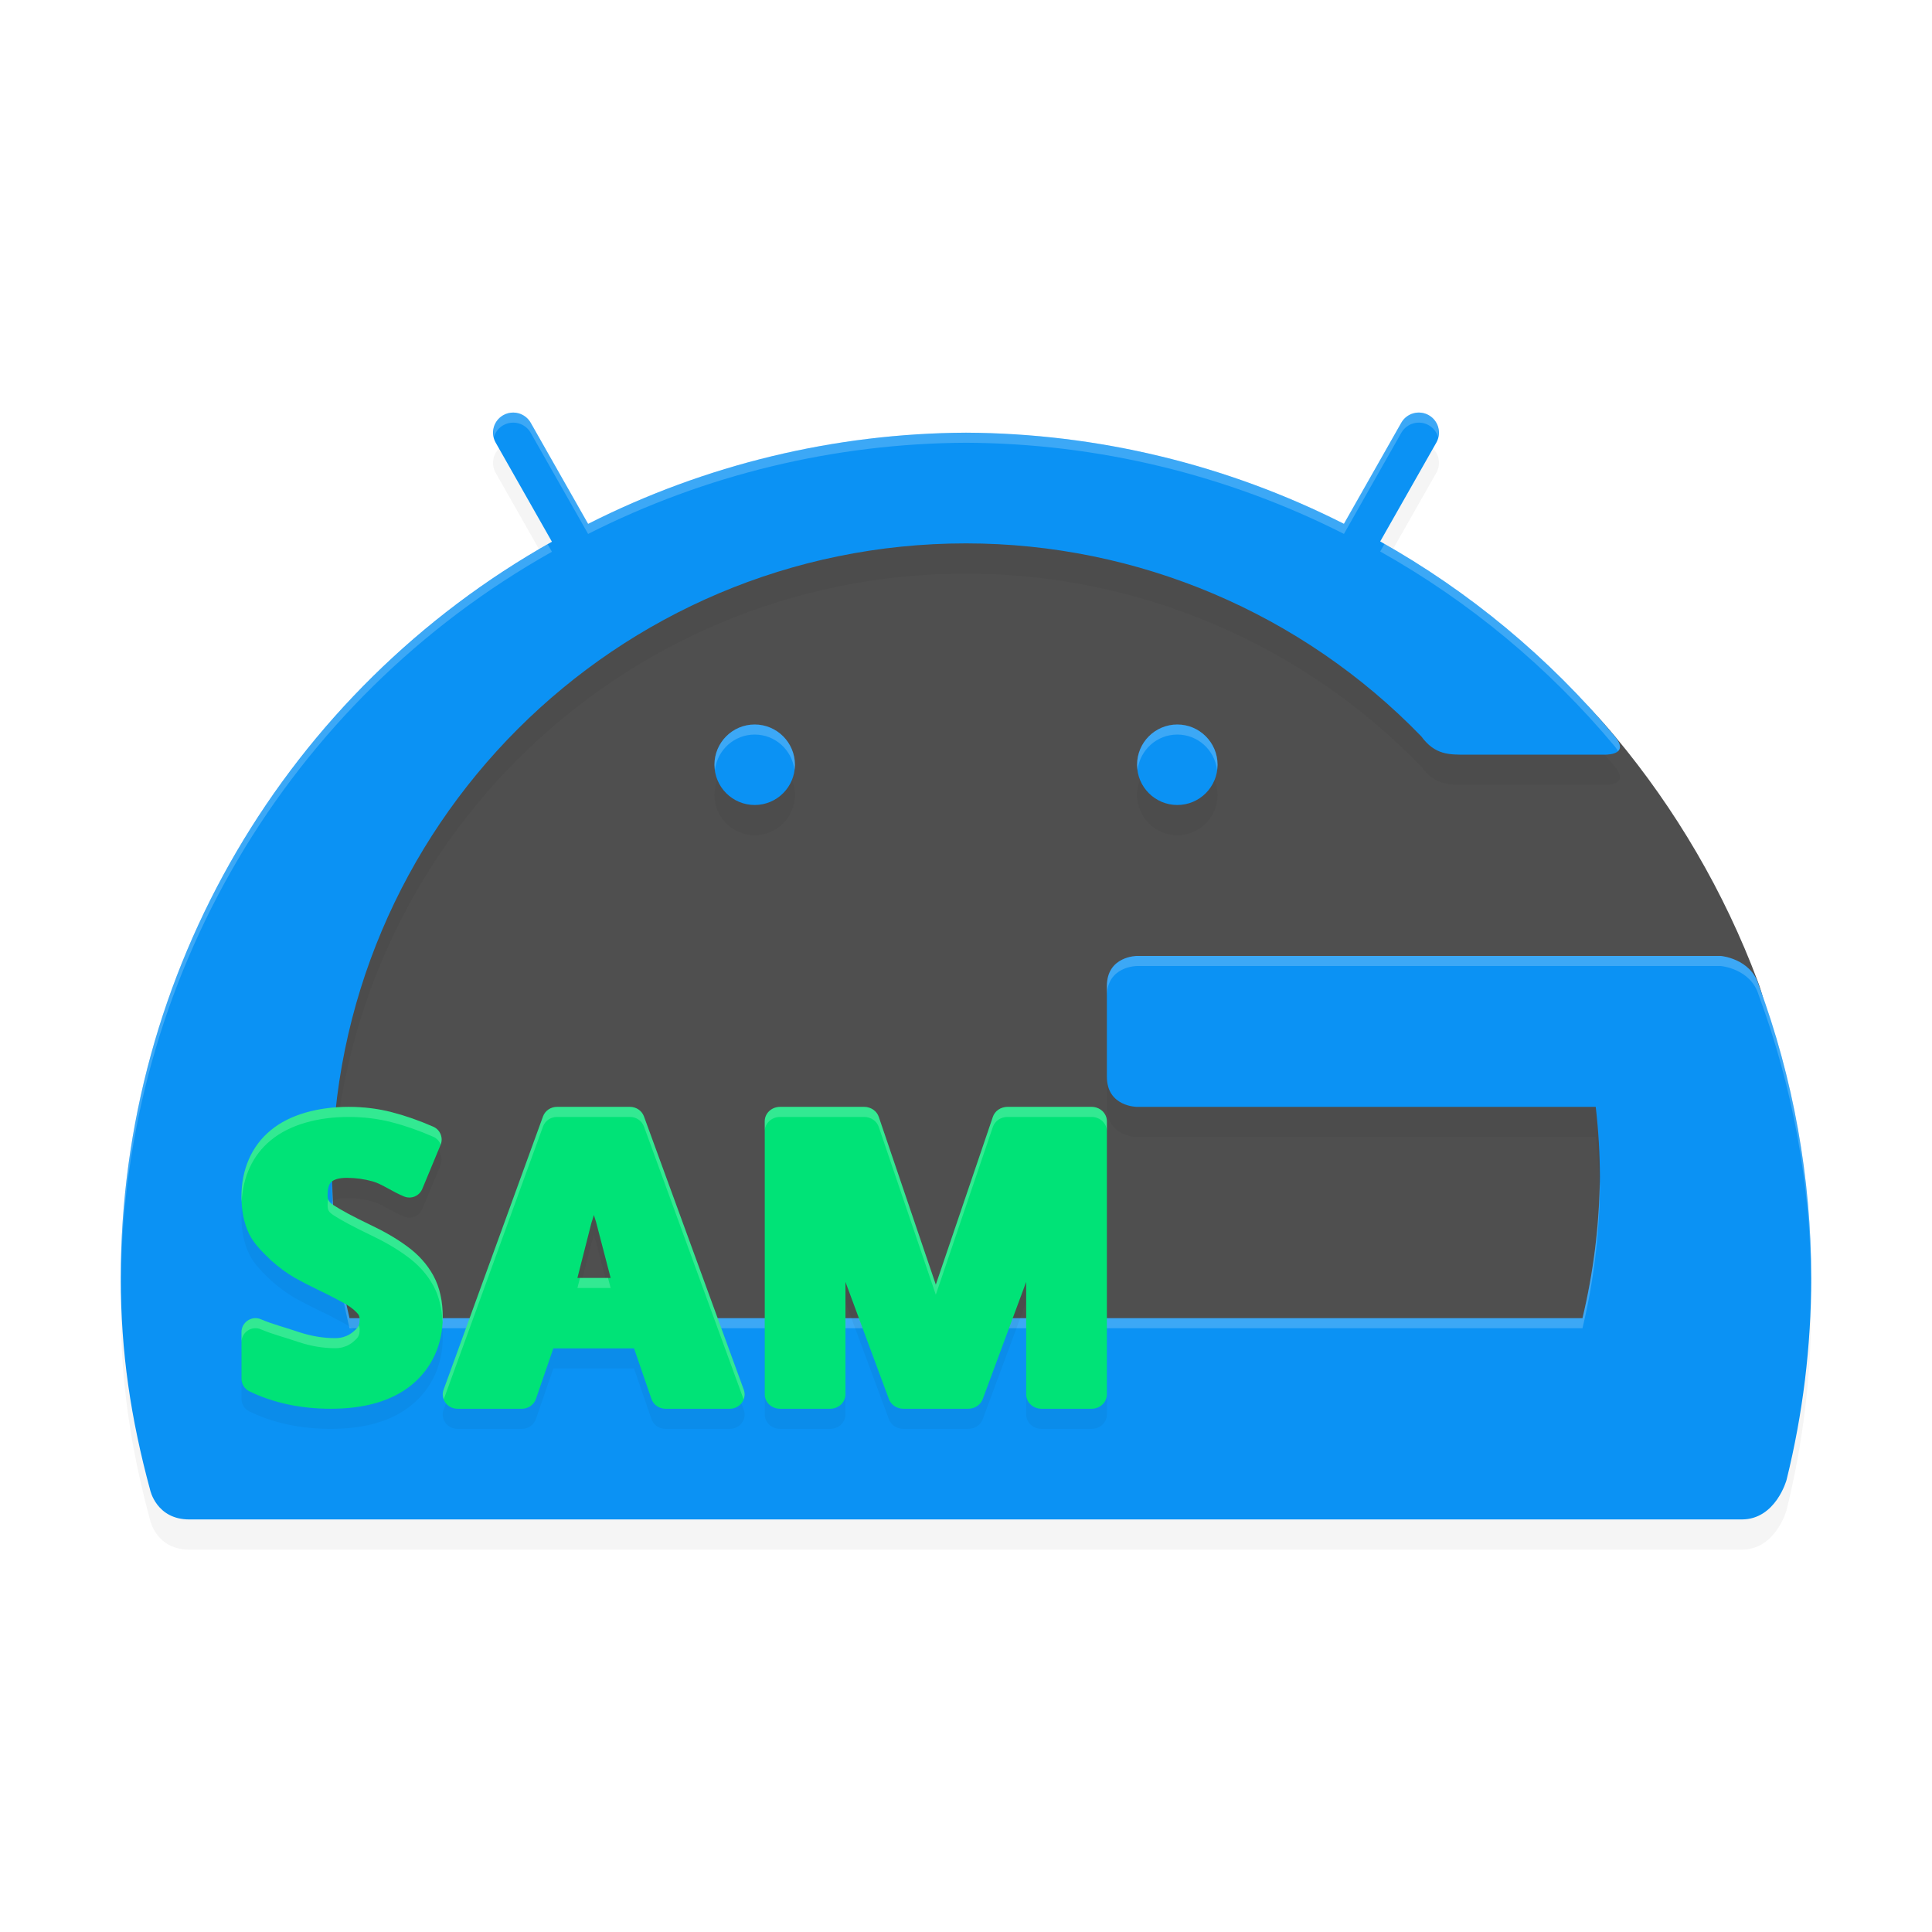 <?xml version="1.0" encoding="UTF-8" standalone="no"?>
<svg
   width="192"
   height="192"
   version="1.1"
   id="svg14"
   sodipodi:docname="apps_gsam_battery_monitor.svg"
   inkscape:version="1.1.1 (1:1.1+202109281949+c3084ef5ed)"
   xmlns:inkscape="http://www.inkscape.org/namespaces/inkscape"
   xmlns:sodipodi="http://sodipodi.sourceforge.net/DTD/sodipodi-0.dtd"
   xmlns="http://www.w3.org/2000/svg"
   xmlns:svg="http://www.w3.org/2000/svg">
  <defs
     id="defs18">
    <filter
       inkscape:collect="always"
       style="color-interpolation-filters:sRGB"
       id="filter20315"
       x="-0.04"
       y="-0.061"
       width="1.079"
       height="1.121">
      <feGaussianBlur
         inkscape:collect="always"
         stdDeviation="2.78"
         id="feGaussianBlur20317" />
    </filter>
    <filter
       inkscape:collect="always"
       style="color-interpolation-filters:sRGB"
       id="filter20357"
       x="-0.032"
       y="-0.093"
       width="1.065"
       height="1.186">
      <feGaussianBlur
         inkscape:collect="always"
         stdDeviation="1.16"
         id="feGaussianBlur20359" />
    </filter>
  </defs>
  <sodipodi:namedview
     id="namedview16"
     pagecolor="#ffffff"
     bordercolor="#666666"
     borderopacity="1.0"
     inkscape:pageshadow="2"
     inkscape:pageopacity="0.0"
     inkscape:pagecheckerboard="0"
     showgrid="false"
     inkscape:zoom="1"
     inkscape:cx="107.5"
     inkscape:cy="111.5"
     inkscape:window-width="1920"
     inkscape:window-height="1019"
     inkscape:window-x="0"
     inkscape:window-y="34"
     inkscape:window-maximized="1"
     inkscape:current-layer="svg14"
     inkscape:snap-global="true">
    <inkscape:grid
       type="xygrid"
       id="grid2617" />
  </sodipodi:namedview>
  <path
     id="path1651"
     style="fill:#4f4f4f;stroke-width:13.684;stroke-linecap:round;stroke-linejoin:round;fill-opacity:1"
     d="m 96.193,50.101 c -46.392,-3e-6 -77.242,31.958 -77.242,78.349 0.008,8.129 3.315,9.623 5.646,17.41 l 141.599,-4.776 v 0 c 2.331,-7.787 6.298,-6.76 6.307,-14.888 0,-10.373 5.618,-19.503 2.18,-28.675 C 171.34,88.606 166.526,80.409 160.536,73.227 145.127,54.755 122.129,50.101 96.193,50.101 Z"
     sodipodi:nodetypes="scccccsss" />
  <path
     id="path20277"
     style="opacity:0.2;fill:#000000;fill-opacity:1;stroke-width:13.684;stroke-linecap:round;stroke-linejoin:round;filter:url(#filter20315)"
     d="m 51.014,44 c -0.351,-0.003 -0.697,0.087 -1.002,0.26 -0.962,0.545 -1.299,1.768 -0.752,2.729 l 5.59,9.846 C 28.402,71.696 12.023,99.663 12,130 c 0.008,7.389 0.99,13.941 2.92,21.067 0,0 0.608,2.933 3.885,2.933 h 154.293 c 3.375,0 4.446,-3.922 4.446,-3.922 1.623,-6.565 2.449,-13.306 2.456,-20.078 -0.005,-9.949 -1.778,-19.809 -5.228,-29.124 C 173.984,98.248 171,98 171,98 H 155.029 L 113,98 c 0,0 -3,0 -3,3 v 9 c 0,3 3,3 3,3 l 45.582,1e-4 c 0.269,2.324 0.409,4.661 0.418,7 -0.053,4.717 -0.635,9.413 -1.736,14 H 34.736 c -1.101,-4.587 -1.684,-9.283 -1.736,-14 0,-34.794 28.206,-63 63,-63 17.093,0.005 33.412,6.952 45.25,19.184 1.356,1.845 2.75,1.816 4.48,1.816 h 13.719 c 0.551,-1e-4 2.441,-0.107 1.037,-1.812 -6.53,-7.817 -14.431,-14.386 -23.322,-19.382 l 5.576,-9.818 c 0.547,-0.961 0.21,-2.183 -0.752,-2.729 -0.462,-0.262 -1.008,-0.329 -1.52,-0.188 -0.512,0.14 -0.947,0.478 -1.209,0.939 L 133.559,55.059 C 121.913,49.162 109.053,46.06 96,46 c -13.052,0.062 -25.911,3.165 -37.555,9.062 L 52.74,45.012 c -0.262,-0.461 -0.697,-0.799 -1.209,-0.939 -0.169,-0.047 -0.343,-0.071 -0.518,-0.072 z m 23.986,31 c -2.209,0 -4,1.791 -4,4 0,2.209 1.791,4 4,4 2.209,0 4,-1.791 4,-4 0,-2.209 -1.791,-4 -4,-4 z m 42,0 c -2.209,0 -4,1.791 -4,4 0,2.209 1.791,4 4,4 2.209,0 4,-1.791 4,-4 0,-2.209 -1.791,-4 -4,-4 z"
     sodipodi:nodetypes="ccccccccccccccccccccccccccccccccccccccssssssssss" />
  <path
     id="path1186"
     style="fill:#0b92f4;fill-opacity:1;stroke-width:13.684;stroke-linecap:round;stroke-linejoin:round"
     d="m 51.014,41 c -0.351,-0.003 -0.697,0.087 -1.002,0.26 -0.962,0.545 -1.299,1.768 -0.752,2.729 l 5.59,9.846 C 28.402,68.696 12.023,96.663 12,127 c 0.008,7.389 0.99,13.941 2.92,21.067 0,0 0.608,2.933 3.885,2.933 h 154.293 c 3.375,0 4.446,-3.922 4.446,-3.922 1.623,-6.565 2.449,-13.306 2.456,-20.078 -0.005,-9.949 -1.778,-19.809 -5.228,-29.124 C 173.984,95.248 171,95 171,95 H 155.029 L 113,95 c 0,0 -3,0 -3,3 v 9 c 0,3 3,3 3,3 l 45.582,1e-4 c 0.269,2.324 0.409,4.661 0.418,7 -0.053,4.717 -0.635,9.413 -1.736,14 H 34.736 c -1.101,-4.587 -1.684,-9.283 -1.736,-14 0,-34.794 28.206,-63 63,-63 17.093,0.005 33.412,6.952 45.25,19.184 C 142.606,75.029 144,75 145.73,75 h 13.719 C 160,75 161.89,74.893 160.486,73.189 153.956,65.372 146.055,58.802 137.164,53.807 l 5.576,-9.818 c 0.547,-0.961 0.21,-2.183 -0.752,-2.729 -0.462,-0.262 -1.008,-0.329 -1.52,-0.188 -0.512,0.14 -0.947,0.478 -1.209,0.939 l -5.701,10.047 C 121.913,46.162 109.053,43.06 96,43 82.948,43.062 70.089,46.165 58.445,52.063 L 52.74,42.012 C 52.478,41.551 52.043,41.213 51.531,41.072 51.363,41.026 51.189,41.001 51.014,41 Z M 75,72 c -2.209,0 -4,1.791 -4,4 0,2.209 1.791,4 4,4 2.209,0 4,-1.791 4,-4 0,-2.209 -1.791,-4 -4,-4 z m 42,0 c -2.209,0 -4,1.791 -4,4 0,2.209 1.791,4 4,4 2.209,0 4,-1.791 4,-4 0,-2.209 -1.791,-4 -4,-4 z"
     sodipodi:nodetypes="ccccccccccccccccccccccccccccccccccccccssssssssss" />
  <path
     id="path23195"
     style="fill:#ffffff;fill-opacity:1;stroke-width:13.684;stroke-linecap:round;stroke-linejoin:round;opacity:0.2"
     d="M 51.014 41 C 50.663 40.997 50.317 41.087 50.012 41.26 C 49.223 41.707 48.887 42.605 49.082 43.445 C 49.222 42.962 49.539 42.528 50.012 42.26 C 50.317 42.087 50.663 41.997 51.014 42 C 51.189 42.001 51.363 42.026 51.531 42.072 C 52.043 42.213 52.478 42.551 52.74 43.012 L 58.445 53.062 C 70.089 47.165 82.948 44.062 96 44 C 109.053 44.06 121.913 47.162 133.559 53.059 L 139.26 43.012 C 139.522 42.551 139.957 42.213 140.469 42.072 C 140.98 41.931 141.527 41.998 141.988 42.26 C 142.461 42.528 142.778 42.962 142.918 43.445 C 143.113 42.605 142.777 41.707 141.988 41.26 C 141.527 40.998 140.98 40.931 140.469 41.072 C 139.957 41.213 139.522 41.551 139.26 42.012 L 133.559 52.059 C 121.913 46.162 109.053 43.06 96 43 C 82.948 43.062 70.089 46.165 58.445 52.062 L 52.74 42.012 C 52.478 41.551 52.043 41.213 51.531 41.072 C 51.363 41.026 51.189 41.001 51.014 41 z M 137.59 54.059 L 137.164 54.807 C 146.055 59.802 153.957 66.372 160.486 74.189 C 160.627 74.36 160.712 74.503 160.791 74.643 C 161.07 74.386 161.117 73.955 160.486 73.189 C 154.062 65.499 146.305 59.023 137.59 54.059 z M 54.428 54.09 C 28.234 69.012 12.023 96.828 12 127 C 12 127.17 12.016 127.329 12.018 127.498 C 12.221 97.356 28.549 69.613 54.85 54.834 L 54.428 54.09 z M 75 72 C 72.791 72 71 73.791 71 76 C 71 76.171 71.03 76.334 71.051 76.5 C 71.299 74.529 72.962 73 75 73 C 77.038 73 78.701 74.529 78.949 76.5 C 78.97 76.334 79 76.171 79 76 C 79 73.791 77.209 72 75 72 z M 117 72 C 114.791 72 113 73.791 113 76 C 113 76.171 113.03 76.334 113.051 76.5 C 113.299 74.529 114.962 73 117 73 C 119.038 73 120.701 74.529 120.949 76.5 C 120.97 76.334 121 76.171 121 76 C 121 73.791 119.209 72 117 72 z M 113 95 C 113 95 110 95 110 98 L 110 99 C 110 96 113 96 113 96 L 155.029 96 L 171 96 C 171 96 173.983 96.248 174.771 98.877 C 178.154 108.01 179.914 117.668 179.986 127.42 C 179.987 127.28 180 127.14 180 127 C 179.995 117.051 178.221 107.191 174.771 97.877 C 173.983 95.248 171 95 171 95 L 155.029 95 L 113 95 z M 33.016 117.393 C 33.014 117.596 33 117.796 33 118 C 33.053 122.717 33.635 127.413 34.736 132 L 157.264 132 C 158.365 127.413 158.947 122.717 159 118 C 158.999 117.816 158.985 117.632 158.982 117.447 C 158.899 122.014 158.33 126.558 157.264 131 L 34.736 131 C 33.666 126.54 33.096 121.977 33.016 117.393 z " />
  <path
     id="path20319"
     style="color:#000000;-inkscape-font-specification:'sans-serif Bold';opacity:0.2;fill:#000000;fill-opacity:1;stroke-width:0.964;stroke-linecap:round;stroke-linejoin:round;-inkscape-stroke:none;filter:url(#filter20357)"
     d="m 34.648,112 c -2.985,0 -5.829,0.737 -7.734,2.318 -1.922,1.57 -2.918,3.914 -2.918,6.6 0,1.372 0.238,2.629 0.77,3.725 0.485,1 1.414,1.88 2.18,2.617 0.013,0.012 0.028,0.025 0.041,0.037 0.728,0.648 1.492,1.211 2.293,1.682 0.01,0.006 0.021,0.012 0.031,0.018 0.736,0.407 1.426,0.762 2.07,1.072 0.001,10e-4 0.003,0.003 0.004,0.004 0.967,0.46 1.822,0.894 2.559,1.299 0.01,0.006 0.021,0.01 0.031,0.016 0.664,0.343 1.137,0.698 1.441,1.02 0.009,0.009 0.018,0.018 0.027,0.027 0.236,0.237 0.297,0.381 0.297,0.723 0,0.479 -0.1,0.703 -0.436,1.012 0,0 -0.002,0 -0.002,0 -0.154,0.14 -0.778,0.816 -1.986,0.816 -1.178,0 -2.376,-0.197 -3.605,-0.6 h -0.002 c -1.294,-0.457 -2.55,-0.747 -3.77,-1.273 -0.917,-0.395 -1.939,0.276 -1.939,1.275 v 4.627 c -2.65e-4,0.534 0.305,1.022 0.785,1.254 2.405,1.163 5.119,1.732 8.086,1.732 3.317,0 6.063,-0.742 8.066,-2.395 l 0.002,-0.002 C 42.935,137.953 44,135.582 44,132.896 c 0,-1.558 -0.293,-2.966 -0.951,-4.158 -0.623,-1.13 -1.517,-2.104 -2.623,-2.9 -1.028,-0.757 -2.246,-1.461 -3.66,-2.131 l -0.006,-0.002 c -1.622,-0.776 -2.833,-1.43 -3.58,-1.914 -0.533,-0.345 -0.623,-0.533 -0.623,-1.059 0,-0.458 0.082,-1.024 0.373,-1.277 0.246,-0.214 0.687,-0.402 1.533,-0.402 0.887,0 1.746,0.12 2.588,0.357 0.899,0.254 1.937,1.017 3.109,1.496 0.707,0.288 1.513,-0.047 1.807,-0.752 l 1.816,-4.375 c 0.291,-0.701 -0.032,-1.505 -0.727,-1.809 -1.416,-0.619 -2.792,-1.101 -4.133,-1.443 C 37.567,112.174 36.138,112 34.648,112 Z m 20.705,0 c -0.624,-4e-4 -1.181,0.38 -1.389,0.949 l -9.881,27.158 c -0.337,0.924 0.372,1.893 1.387,1.893 h 6.395 c 0.646,-5.4e-4 1.216,-0.409 1.404,-1.006 L 54.99,136 h 8.02 l 1.721,4.996 c 0.189,0.597 0.76,1.004 1.406,1.004 h 6.391 c 1.015,-2.4e-4 1.725,-0.97 1.387,-1.895 l -9.92,-27.158 C 63.786,112.38 63.231,112 62.607,112 Z m 22.168,0 c -0.84,8e-5 -1.521,0.638 -1.521,1.426 v 27.148 c 8.3e-5,0.787 0.681,1.426 1.521,1.426 h 4.977 c 0.84,-8e-5 1.521,-0.638 1.521,-1.426 v -11.178 l 4.301,11.598 c 0.197,0.598 0.787,1.006 1.455,1.006 H 93 96.225 c 0.668,-4e-5 1.259,-0.408 1.455,-1.006 l 4.301,-11.598 v 11.178 c 8e-5,0.787 0.681,1.426 1.521,1.426 h 4.977 c 0.84,-8e-5 1.521,-0.638 1.521,-1.426 v -27.148 c -8e-5,-0.787 -0.681,-1.426 -1.521,-1.426 h -8.357 c -0.667,-2.1e-4 -1.258,0.406 -1.455,1.004 L 93,129.67 87.334,113.004 C 87.137,112.406 86.546,112 85.879,112 Z m -18.504,10.742 c 0.071,0.227 0.163,0.518 0.219,0.701 0.003,0.008 0.005,0.015 0.008,0.023 L 60.684,129 h -3.301 l 1.393,-5.473 c 0.072,-0.19 0.163,-0.524 0.242,-0.785 z" />
  <path
     id="path16245"
     style="color:#000000;-inkscape-font-specification:'sans-serif Bold';fill:#00e377;fill-opacity:1;stroke-width:0.964;stroke-linecap:round;stroke-linejoin:round;-inkscape-stroke:none"
     d="M 34.648 110 C 31.664 110 28.82 110.737 26.914 112.318 C 24.992 113.888 23.996 116.232 23.996 118.918 C 23.996 120.29 24.234 121.547 24.766 122.643 C 25.251 123.642 26.18 124.523 26.945 125.26 C 26.958 125.272 26.973 125.285 26.986 125.297 C 27.715 125.945 28.478 126.508 29.279 126.979 C 29.289 126.985 29.3 126.991 29.311 126.996 C 30.047 127.403 30.736 127.759 31.381 128.068 C 31.382 128.069 31.384 128.071 31.385 128.072 C 32.352 128.532 33.206 128.966 33.943 129.371 C 33.954 129.377 33.964 129.381 33.975 129.387 C 34.638 129.73 35.112 130.085 35.416 130.406 C 35.425 130.415 35.434 130.425 35.443 130.434 C 35.68 130.67 35.74 130.815 35.74 131.156 C 35.74 131.635 35.64 131.859 35.305 132.168 C 35.305 132.168 35.303 132.168 35.303 132.168 C 35.149 132.308 34.525 132.984 33.316 132.984 C 32.138 132.984 30.941 132.788 29.711 132.385 L 29.709 132.385 C 28.415 131.928 27.159 131.638 25.939 131.111 C 25.023 130.716 24 131.387 24 132.387 L 24 137.014 C 24 137.548 24.305 138.035 24.785 138.268 C 27.19 139.431 29.905 140 32.871 140 C 36.188 140 38.934 139.258 40.938 137.605 L 40.939 137.604 C 42.935 135.953 44 133.582 44 130.896 C 44 129.338 43.707 127.931 43.049 126.738 C 42.425 125.609 41.532 124.634 40.426 123.838 C 39.398 123.08 38.18 122.377 36.766 121.707 L 36.76 121.705 C 35.138 120.929 33.926 120.275 33.18 119.791 C 32.647 119.446 32.557 119.258 32.557 118.732 C 32.557 118.274 32.639 117.708 32.93 117.455 C 33.175 117.241 33.617 117.053 34.463 117.053 C 35.35 117.053 36.209 117.173 37.051 117.41 C 37.95 117.664 38.988 118.427 40.16 118.906 C 40.867 119.195 41.673 118.86 41.967 118.154 L 43.783 113.779 C 44.074 113.079 43.751 112.274 43.057 111.971 C 41.641 111.352 40.264 110.87 38.924 110.527 C 37.567 110.174 36.138 110 34.648 110 z M 55.354 110 C 54.729 110 54.172 110.38 53.965 110.949 L 44.084 138.107 C 43.747 139.032 44.456 140.001 45.471 140 L 51.865 140 C 52.512 139.999 53.081 139.591 53.27 138.994 L 54.99 134 L 63.01 134 L 64.73 138.996 C 64.92 139.593 65.491 140 66.137 140 L 72.527 140 C 73.542 140 74.252 139.03 73.914 138.105 L 63.994 110.947 C 63.786 110.38 63.231 110 62.607 110 L 55.354 110 z M 77.521 110 C 76.681 110 76 110.638 76 111.426 L 76 138.574 C 76 139.362 76.681 140 77.521 140 L 82.498 140 C 83.338 140 84.019 139.362 84.02 138.574 L 84.02 127.396 L 88.32 138.994 C 88.517 139.592 89.108 140 89.775 140 L 93 140 L 96.225 140 C 96.892 140 97.483 139.592 97.68 138.994 L 101.98 127.396 L 101.98 138.574 C 101.981 139.362 102.662 140 103.502 140 L 108.479 140 C 109.319 140 110 139.362 110 138.574 L 110 111.426 C 110 110.638 109.319 110 108.479 110 L 100.121 110 C 99.454 110 98.863 110.406 98.666 111.004 L 93 127.67 L 87.334 111.004 C 87.137 110.406 86.546 110 85.879 110 L 77.521 110 z M 59.018 120.742 C 59.088 120.969 59.181 121.26 59.236 121.443 C 59.239 121.451 59.242 121.459 59.244 121.467 L 60.684 127 L 57.383 127 L 58.775 121.527 C 58.847 121.337 58.938 121.003 59.018 120.742 z " />
  <path
     id="path23197"
     style="color:#000000;-inkscape-font-specification:'sans-serif Bold';fill:#ffffff;fill-opacity:1;stroke-width:0.964;stroke-linecap:round;stroke-linejoin:round;-inkscape-stroke:none;opacity:0.2"
     d="M 34.648 110 C 31.664 110 28.82 110.737 26.914 112.318 C 24.992 113.888 23.996 116.232 23.996 118.918 C 23.996 119.093 24.012 119.26 24.02 119.432 C 24.134 116.951 25.11 114.792 26.914 113.318 C 28.82 111.737 31.664 111 34.648 111 C 36.138 111 37.567 111.174 38.924 111.527 C 40.264 111.87 41.641 112.352 43.057 112.971 C 43.41 113.125 43.666 113.41 43.795 113.744 C 44.061 113.052 43.74 112.269 43.057 111.971 C 41.641 111.352 40.264 110.87 38.924 110.527 C 37.567 110.174 36.138 110 34.648 110 z M 55.354 110 C 54.729 110 54.172 110.38 53.965 110.949 L 44.084 138.107 C 43.963 138.44 43.981 138.777 44.096 139.074 L 53.965 111.949 C 54.172 111.38 54.729 111 55.354 111 L 62.607 111 C 63.231 111 63.786 111.38 63.994 111.947 L 73.902 139.072 C 74.017 138.775 74.036 138.438 73.914 138.105 L 63.994 110.947 C 63.786 110.38 63.231 110 62.607 110 L 55.354 110 z M 77.521 110 C 76.681 110 76 110.638 76 111.426 L 76 112.426 C 76 111.638 76.681 111 77.521 111 L 85.879 111 C 86.546 111 87.137 111.406 87.334 112.004 L 93 128.67 L 98.666 112.004 C 98.863 111.406 99.454 111 100.121 111 L 108.479 111 C 109.319 111 110 111.638 110 112.426 L 110 111.426 C 110 110.638 109.319 110 108.479 110 L 100.121 110 C 99.454 110 98.863 110.406 98.666 111.004 L 93 127.67 L 87.334 111.004 C 87.137 110.406 86.546 110 85.879 110 L 77.521 110 z M 32.609 119.162 C 32.575 119.352 32.557 119.55 32.557 119.732 C 32.557 120.258 32.647 120.446 33.18 120.791 C 33.926 121.275 35.138 121.929 36.76 122.705 L 36.766 122.707 C 38.18 123.377 39.398 124.08 40.426 124.838 C 41.532 125.634 42.425 126.609 43.049 127.738 C 43.635 128.8 43.917 130.041 43.975 131.398 C 43.983 131.231 44 131.066 44 130.896 C 44 129.338 43.707 127.931 43.049 126.738 C 42.425 125.609 41.532 124.634 40.426 123.838 C 39.398 123.08 38.18 122.377 36.766 121.707 L 36.76 121.705 C 35.138 120.929 33.926 120.275 33.18 119.791 C 32.827 119.563 32.676 119.396 32.609 119.162 z M 57.637 127 L 57.383 128 L 60.684 128 L 60.424 127 L 57.637 127 z M 25.25 131.004 C 24.576 131.073 24 131.637 24 132.387 L 24 133.387 C 24 132.387 25.023 131.716 25.939 132.111 C 27.159 132.638 28.415 132.928 29.709 133.385 L 29.711 133.385 C 30.941 133.788 32.138 133.984 33.316 133.984 C 34.525 133.984 35.149 133.308 35.303 133.168 L 35.305 133.168 C 35.64 132.859 35.74 132.635 35.74 132.156 C 35.74 131.965 35.709 131.835 35.65 131.717 C 35.584 131.875 35.476 132.011 35.305 132.168 L 35.303 132.168 C 35.149 132.308 34.525 132.984 33.316 132.984 C 32.138 132.984 30.941 132.788 29.711 132.385 L 29.709 132.385 C 28.415 131.928 27.159 131.638 25.939 131.111 C 25.71 131.012 25.475 130.981 25.25 131.004 z " />
</svg>
